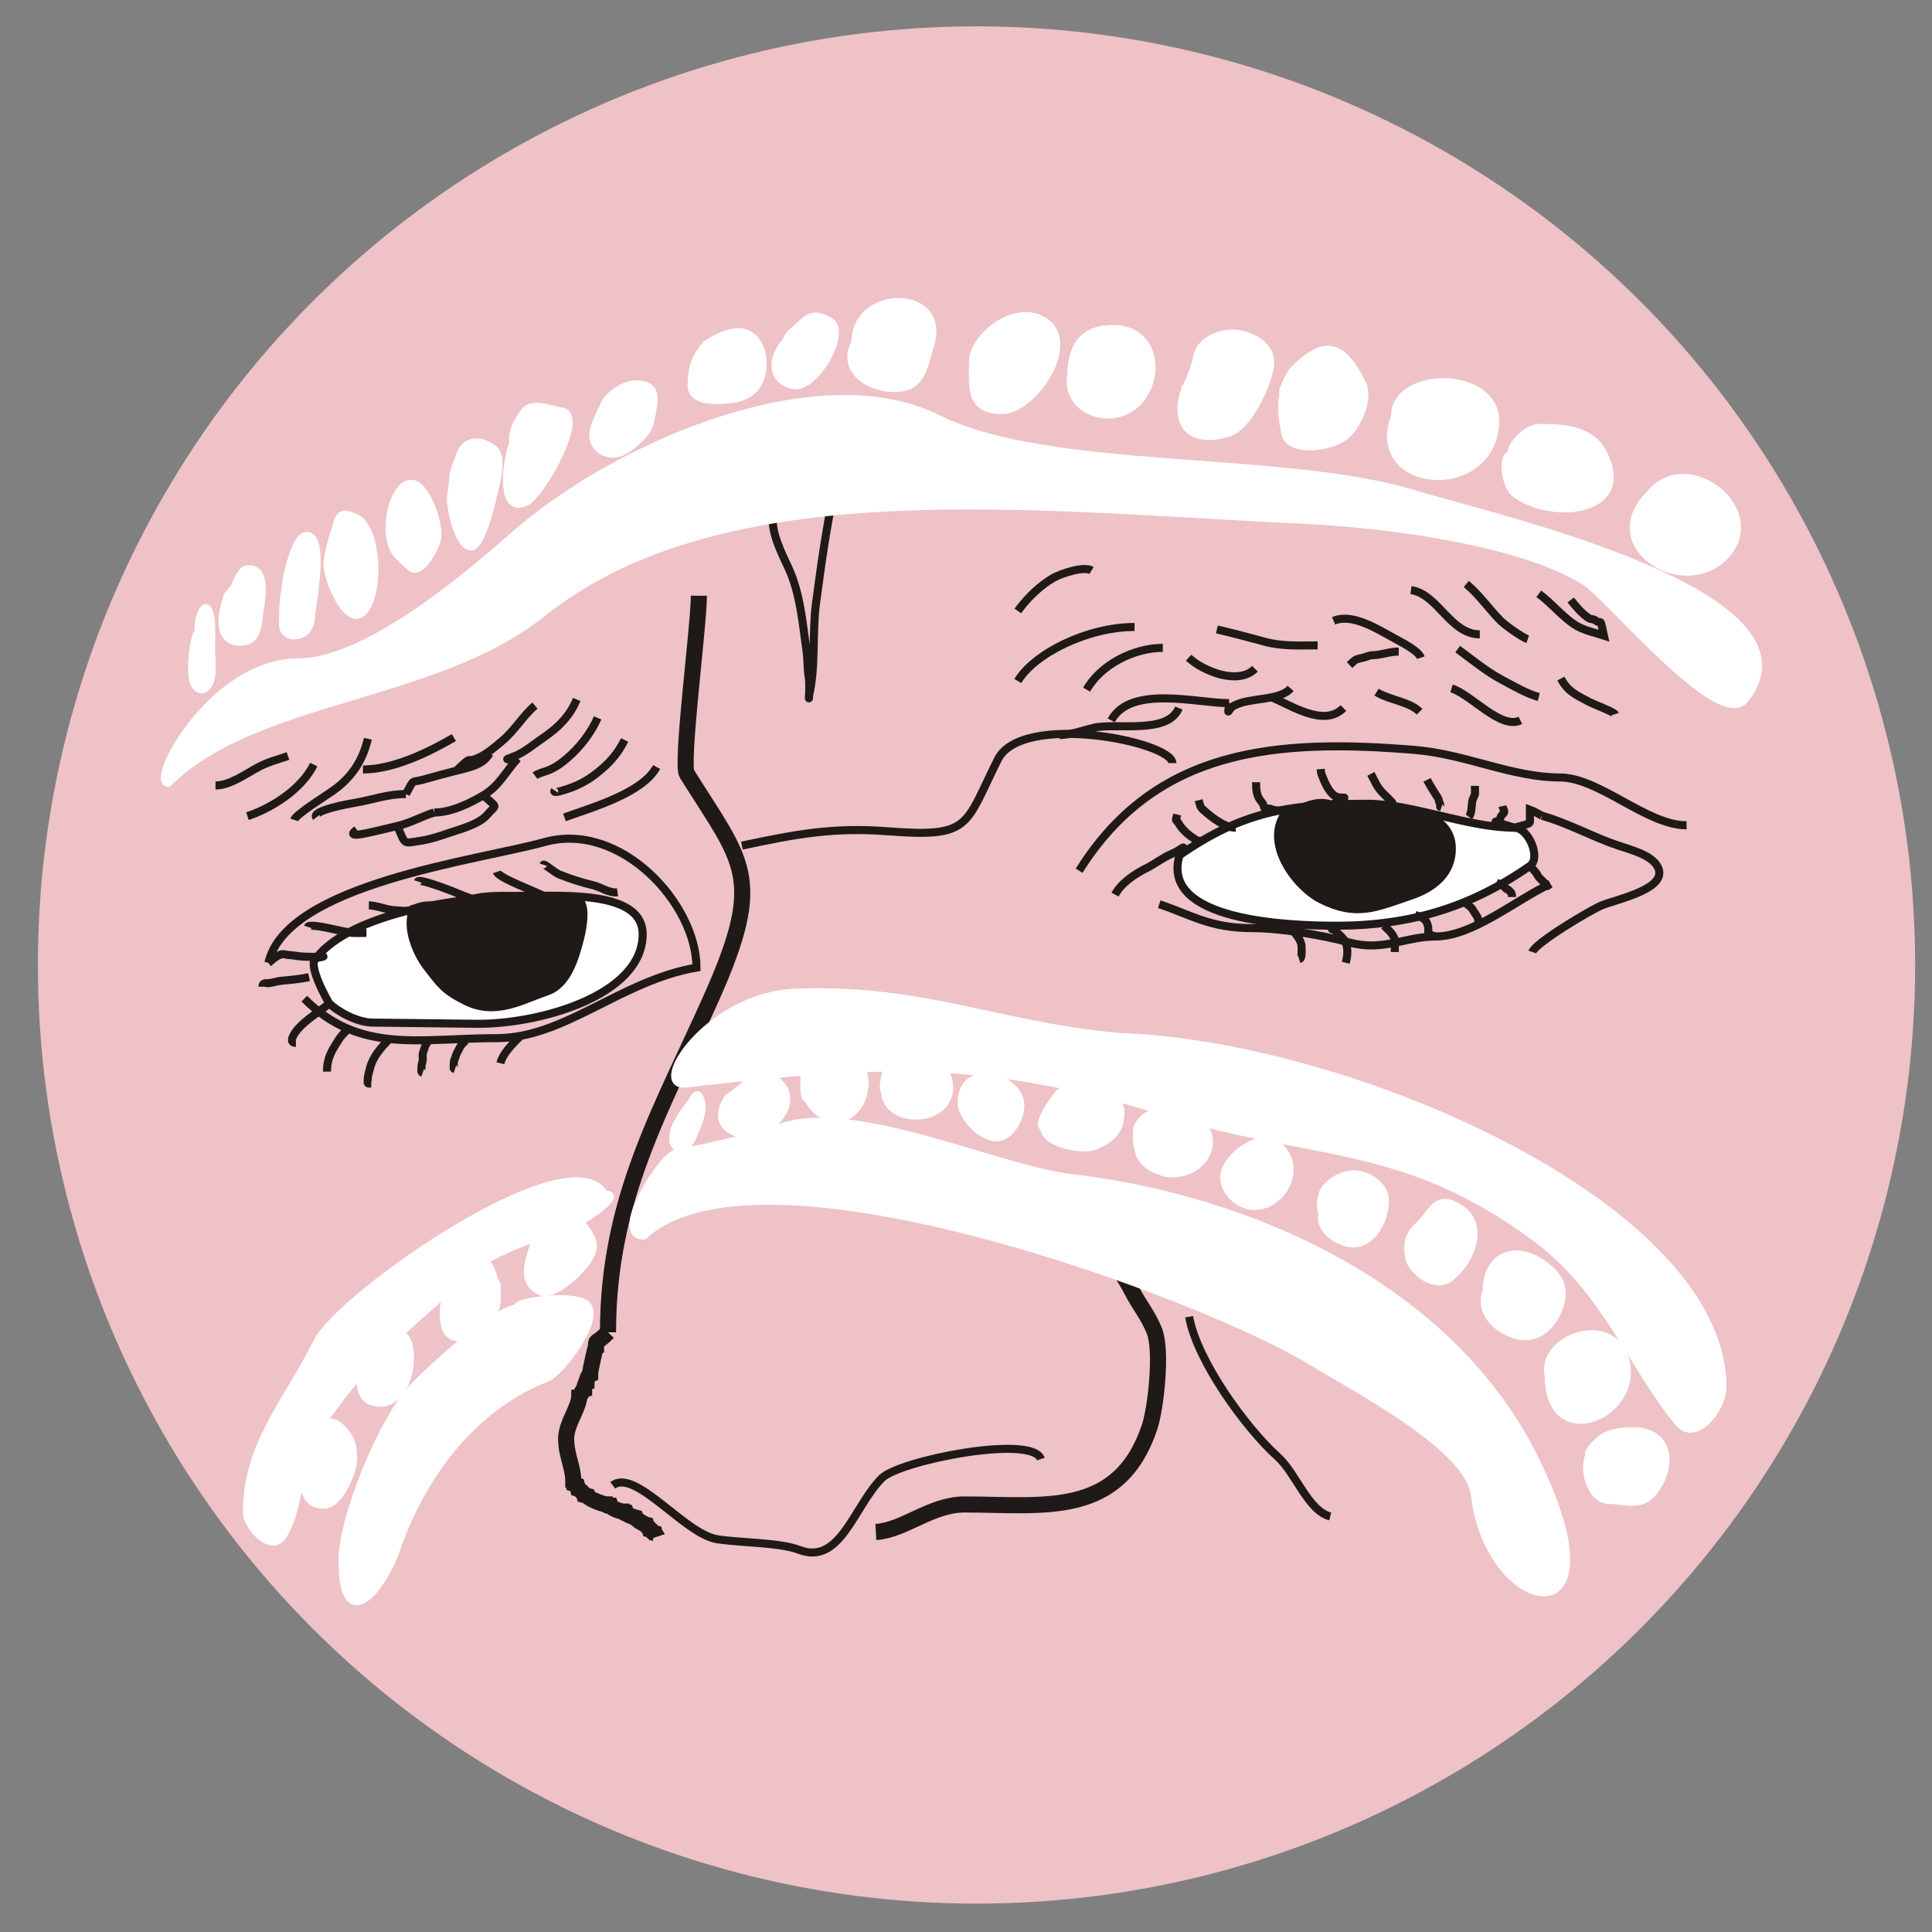 <?xml version="1.0" encoding="UTF-8"?>
<!DOCTYPE svg PUBLIC "-//W3C//DTD SVG 1.1//EN" "http://www.w3.org/Graphics/SVG/1.1/DTD/svg11.dtd">
<!-- Creator: CorelDRAW -->
<svg xmlns="http://www.w3.org/2000/svg" xml:space="preserve" width="1000px" height="1000px" style="shape-rendering:geometricPrecision; text-rendering:geometricPrecision; image-rendering:optimizeQuality; fill-rule:evenodd; clip-rule:evenodd"
viewBox="0 0 1000 1000"
 xmlns:xlink="http://www.w3.org/1999/xlink">
 <rect x="0" y="0" width="1000" height="1000" fill="#808080" stroke="none"/>
 <defs>
  <style type="text/css">
   <![CDATA[
    .str0 {stroke:#1F1A17;stroke-width:4.167}
    .str2 {stroke:white;stroke-width:4.167}
    .str1 {stroke:#1F1A17;stroke-width:8.334}
    .fil3 {fill:none}
    .fil2 {fill:#1F1A17}
    .fil1 {fill:white}
    .fil0 {fill:#EEC2C6}
   ]]>
  </style>
 </defs>
 <g id="Warstwa_x0020_1">
  <circle class="fil0" cx="505.447" cy="499.474" r="485.835"/>
  <g id="_228855848">
   <path id="_231198160" class="fil1 str0" d="M163.684 495.869c18.355,-23.861 77.751,-32.184 108.928,-32.184 20.591,0 60.035,-2.282 60.035,19.806 0,31.938 -54.069,46.786 -86.029,46.419l-53.846 -0.619c-7.798,-0.09 -17.973,-5.596 -22.28,-9.904 -0.495,-0.495 -11.991,-20.763 -6.808,-23.518z"/>
   <path id="_231198496" class="fil1 str0" d="M610.542 442.642c31.72,-21.959 55.485,-26.614 97.169,-26.614 23.195,0 52.051,12.378 76.127,12.378 7.289,0 13.96,15.689 8.046,19.806 -29.446,20.491 -60.275,30.945 -100.264,30.945 -25.076,0 -91.374,-2.49 -81.078,-36.515z"/>
   <path id="_231198304" class="fil2 str0" d="M666.224 419.549c-13.232,15.876 4.292,39.377 17.607,46.024 18.097,9.037 27.899,4.413 46.951,-2.163 11.265,-3.888 20.695,-11.444 20.695,-24.093 0,-16.99 -19.65,-20.695 -35.213,-20.695 -7.11,0 -20.671,0.084 -27.182,-2.163 -9.402,-3.244 -16.261,3.707 -22.858,3.09z"/>
   <path id="_231198088" class="fil2 str0" d="M214.008 470.515c-4.35,9.426 1.813,23.178 6.796,29.654 7.084,9.209 9.085,12.428 20.078,17.916 15.623,7.798 28.688,-0.239 42.318,-4.943 10.493,-3.621 14.36,-17.095 16.989,-27.182 1.264,-4.844 4.513,-20.695 -2.779,-20.695 -14.837,0 -30.867,-2.439 -45.407,-1.237 -7.398,0.612 -14.464,3.196 -21.622,4.016 -3.211,0.367 -6.143,0.618 -9.575,0.618 -2.302,0 -7.256,1.853 -6.796,1.853z"/>
   <path id="_231198232" class="fil3 str0" d="M157.494 516.911c28.828,28.828 59.524,20.425 99.646,20.425 35.099,0 64.073,-29.708 103.358,-36.516 0,-32.973 -39.242,-75.919 -78.601,-64.987 -34.406,9.555 -133.539,21.62 -142.97,62.511"/>
   <path id="_231198112" class="fil3 str0" d="M319.65 461.828c-4.307,0.614 -8.511,-2.663 -12.997,-3.713 -5.334,-1.251 -12.435,-3.526 -17.329,-5.57 -2.263,-0.946 -7.779,-5.759 -8.046,-4.951"/>
   <path id="_227830048" class="fil3 str0" d="M297.37 465.541c-7.119,1.73 -8.099,2.796 -13.616,-0.619 -4.909,-3.039 -25.472,-10.186 -26.614,-13.616"/>
   <path id="_227831896" class="fil3 str0" d="M252.189 464.304c4.393,3.294 4.867,2.476 1.238,2.476 -7.805,0 -13.951,-3.554 -21.044,-6.189 -2.321,-0.863 -15.57,-5.898 -16.091,-4.332"/>
   <path id="_227830120" class="fil3 str0" d="M220.624 468.636c-0.534,4.003 1.056,3.094 -2.476,3.094 -4.883,0 -9.465,-0.253 -14.235,-0.619 -4.491,-0.345 -8.895,-2.476 -12.998,-2.476"/>
   <path id="_188898648" class="fil3 str0" d="M189.678 482.872c-2.437,0 -4.994,0.139 -7.427,0 -3.419,-0.196 -22.102,-5.496 -22.899,-3.096"/>
   <path id="_188898624" class="fil3 str0" d="M163.684 495.869c7.13,-1.257 2.309,-0.619 0,-0.619 -3.88,0 -7.435,0.053 -11.141,-0.619 -1.811,-0.33 -3.096,-0.144 -4.951,-0.619 -3.384,-0.868 -6.587,2.926 -8.665,4.332"/>
   <path id="_188898600" class="fil3 str0" d="M159.971 505.771c-4.75,1.017 -9.467,1.419 -14.236,1.857 -2.368,0.219 -4.517,1.1 -6.808,1.238 -1.788,0.11 -3.094,-0.111 -3.094,1.857"/>
   <path id="_188898552" class="fil3 str0" d="M170.492 519.387c-5.411,4.456 -11.539,7.97 -16.093,12.998 -1.571,1.734 -5.758,7.427 -1.238,7.427"/>
   <path id="_188898504" class="fil3 str0" d="M181.014 531.766c-2.017,2.016 -4.13,3.934 -5.57,6.189 -3.687,5.776 -6.189,9.507 -6.189,16.71"/>
   <path id="_188898696" class="fil3 str0" d="M201.438 537.955c-4.162,4.162 -8.385,8.962 -9.904,14.854 -0.507,1.965 -1.238,4.22 -1.238,6.189 0,2.052 -0.194,1.857 1.857,1.857"/>
   <path id="_228852440" class="fil3 str0" d="M221.862 538.574c-1.839,2.656 -1.637,2.437 -2.476,4.951 -0.254,0.767 -0.556,1.644 -0.619,2.476 -0.063,0.826 0.17,2.306 0,3.094 -0.352,1.62 -0.619,1.892 -0.619,3.713 0,1.224 -0.416,2.132 0.619,2.476"/>
   <path id="_228855968" class="fil3 str0" d="M241.049 538.574c-2.936,2.935 -2.288,2.169 -3.715,4.951 -0.373,0.728 -0.992,1.739 -1.238,2.476 -0.221,0.667 -0.317,1.224 -0.619,1.857 -0.697,1.466 -0.619,2.179 -0.619,3.713 0,1.188 -0.379,1.526 0.619,1.857"/>
   <path id="_228855680" class="fil3 str0" d="M269.518 536.098c-3.966,3.966 -9.223,9.031 -10.521,14.235"/>
   <path id="_228854792" class="fil3 str1" d="M361.737 308.336c0,15.423 -9.426,87.038 -6.189,92.219 28.834,46.135 40.572,53.075 12.998,115.117 -26.05,58.617 -53.846,104.536 -53.846,173.916"/>
   <path id="_228854672" class="fil3 str0" d="M432.293 251.397c-4.474,20.896 -7.078,39.461 -9.902,60.653 -2.125,15.941 0,32.708 -3.713,48.276 0,5.04 0.437,-7.006 0,-9.285 -0.848,-4.416 -0.595,-9.731 -1.238,-14.235 -1.995,-13.971 -3.213,-29.548 -9.283,-42.705 -3.802,-8.236 -9.322,-18.911 -8.047,-27.852"/>
   <path id="_228854912" class="fil3 str0" d="M384.018 437.69c27.964,-5.988 47.415,-9.581 75.508,-7.427 43.338,3.324 39.691,-2.61 56.94,-37.135 12.438,-24.892 90.362,-9.144 90.362,1.857"/>
   <path id="_228854576" class="fil3 str0" d="M802.405 457.496c-17.442,8.052 -40.077,27.233 -59.415,27.233 -15.461,0 -27.361,7.872 -44.562,3.094 -13.864,-3.85 -35.909,-7.427 -50.133,-7.427 -22.111,0 -31.741,-6.874 -48.275,-12.379"/>
   <path id="_229201536" class="fil3 str0" d="M577.12 463.066c3.207,-5.957 10.059,-10.6 16.091,-13.616 4.006,-2.003 7.657,-4.759 11.759,-6.808 1.57,-0.785 3.506,-1.512 4.952,-2.476 3.126,-2.086 3.75,-2.652 0.619,2.476"/>
   <path id="_229201416" class="fil3 str0" d="M558.552 450.688c39.557,-63.292 101.757,-68.504 173.916,-62.511 26.181,2.176 50.221,14.236 74.888,14.236 20.405,0 44.923,24.756 65.606,24.756"/>
   <path id="_229201128" class="fil3 str0" d="M798.073 422.217c14.066,4.018 26.431,11.084 39.611,15.473 6.716,2.238 17.305,4.897 20.425,11.141 5.588,11.185 -21.164,16.553 -29.089,19.805 -5.842,2.398 -34.315,19.382 -35.897,24.138"/>
   <path id="_229201224" class="fil3 str0" d="M609.304 421.598l-0.619 2.476c-0.182,0.729 0.908,1.181 1.238,1.857 1.068,2.198 4.135,5.326 6.189,6.808 0.609,0.439 1.267,0.771 1.857,1.238 1.511,1.199 1.507,1.238 3.713,1.238"/>
   <path id="_229200312" class="fil3 str0" d="M620.444 414.172c0.972,3.889 0.927,3.801 3.713,6.189 4.078,3.495 10.12,8.046 15.473,8.046"/>
   <path id="_229200120" class="fil3 str0" d="M650.152 404.888c0,4.227 0.176,7.267 3.094,10.521 0.989,1.103 0.763,3.094 1.857,3.094l0.619 0c3.944,0 0.354,1.017 10.521,1.238"/>
   <path id="_229200072" class="fil3 str0" d="M683.573 398.079c0.085,1.114 0.214,2.056 0.619,3.096 1.346,3.451 2.815,7.146 5.571,9.902 4.147,4.147 11.63,-1.319 -0.62,5.57"/>
   <path id="_229200624" class="fil3 str0" d="M709.568 400.556c2.053,3.813 2.994,6.709 6.189,9.902l3.094 3.094c3.033,3.032 2.469,1.892 -2.476,4.951"/>
   <path id="_229200432" class="fil3 str0" d="M738.657 403.65c1.687,3.374 3.63,6.146 5.57,9.283 0.37,0.598 0.504,1.163 0.619,1.857 0.154,0.928 0.513,0.925 0.619,1.857 0.144,1.26 -0.463,0.878 0.619,1.238"/>
   <path id="_229200216" class="fil3 str0" d="M763.413 406.745c0,4.022 0.132,3.817 0,4.332 -0.184,0.726 -1.012,2.194 -1.238,3.094 -0.705,2.828 -0.171,6.415 -1.857,8.665"/>
   <path id="_229199352" class="fil3 str0" d="M798.073 422.217c-2.541,-1.349 -3.495,-2.086 -6.189,-3.094l0 4.332c0,0.586 0.066,1.279 0,1.857 -0.116,1.022 -0.497,1.116 -8.046,3.094 -12.687,-4.022 -10.443,-2.709 -7.427,-3.713 0,-1.423 0.302,-2.16 1.238,-3.094l0.619 -0.619c0.891,-0.892 -0.356,-2.479 -0.619,-3.713"/>
   <path id="_229199280" class="fil3 str0" d="M668.101 480.396c2.078,2.557 5.374,5.837 5.57,9.283 0.078,1.367 0.105,2.967 0,4.332 -0.1,1.332 -0.2,2.131 -1.238,2.476"/>
   <path id="_229199208" class="fil3 str0" d="M691.62 479.157c-3.678,3.008 -2.257,0.839 0,3.096 1.182,1.182 2.679,2.419 3.713,3.713 1.193,1.491 1.508,2.421 1.857,4.332 0.481,2.655 -0.046,5.744 -0.619,8.046"/>
   <path id="_229199784" class="fil3 str0" d="M716.376 479.157c2.233,2.235 4.919,4.24 5.57,7.428 0.249,1.224 0,3.046 0,4.332l0 1.857"/>
   <path id="_229199928" class="fil3 str0" d="M732.468 473.587c2.545,0.784 5.237,1.695 6.189,4.332 0.628,1.747 0.619,1.843 0.619,3.715 0,2.939 -0.579,1.426 3.713,3.094"/>
   <path id="_229199616" class="fil3 str0" d="M757.843 466.779c1.193,1.108 2.563,1.944 3.713,3.094 0.53,0.53 0.821,1.232 1.238,1.857 1.251,1.878 2.476,3.2 2.476,5.57"/>
   <path id="_229199832" class="fil3 str0" d="M774.555 456.877c1.769,0.816 2.463,0.985 3.713,1.857 0.547,0.38 0.728,0.81 1.238,1.238 0.379,0.32 0.886,0.268 1.238,0.619l0.619 0.619 0.619 0.619c0.573,0.573 0.619,1.56 0.619,2.476"/>
   <path id="_229198992" class="fil3 str0" d="M791.884 448.212c1.07,1.157 2.829,2.893 3.713,4.332 0.428,0.693 0.472,1.091 1.238,1.857 0.814,0.813 1.664,1.664 2.476,2.476l0.619 0.619c1.367,1.365 0.216,1.613 2.476,0"/>
   <path id="_229198488" class="fil3 str1" d="M314.699 689.59c-6.345,6.555 -6.189,3.369 -6.189,7.427 -0.338,0.112 -3.094,12.544 -3.094,14.235 -0.715,0.237 -1.857,3.133 -1.857,4.332 -0.666,0.222 -1.238,2.647 -1.238,3.713 -1.351,0.45 -1.124,2.646 -2.476,3.094 0,6.243 -6.808,14.418 -6.808,22.282 0,8.811 3.713,14.503 3.713,22.282 0.956,0.318 0.619,-0.021 0.619,1.238 1.208,0.402 0.03,0.216 1.238,0.619 0.197,0.794 0.422,1.063 0.619,1.857 0.92,0.305 2.789,2.174 3.094,3.094 0.794,0.197 1.063,0.42 1.857,0.619 0.461,1.387 7.995,4.332 9.902,4.332 0.332,0.998 0.67,0.619 1.857,0.619 0.424,1.273 5.114,3.094 6.809,3.094 0.318,0.956 -0.021,0.619 1.238,0.619 0.296,0.892 3.676,2.158 4.951,2.476 0.321,0.965 4.294,3.396 5.57,3.713 0.432,1.735 1.424,0.741 1.857,2.476 1.735,0.432 0.741,1.424 2.476,1.857 0.354,1.422 0.898,0.835 1.238,1.857"/>
   <path id="_229198032" class="fil3 str0" d="M317.175 768.811c11.608,-8.93 37.104,25.062 53.846,27.85 11.581,1.93 32.331,1.583 42.705,5.57 21.25,8.173 28.261,-22.691 42.705,-37.135 9.185,-9.185 78.03,-22.775 82.316,-9.902"/>
   <path id="_229197720" class="fil3 str1" d="M453.337 792.948c14.497,-0.85 28.595,-14.235 45.8,-14.235 41.041,0 80.124,7.221 95.932,-40.23 3.155,-9.47 6.5,-39.047 2.476,-49.513 -2.989,-7.775 -8.317,-14.153 -11.759,-21.044 -1.7,-3.403 -10.6,-18.972 -13.616,-16.71"/>
   <path id="_229197792" class="fil3 str0" d="M615.493 681.543c4,22.684 29.235,57.56 45.8,72.413 9.416,8.445 15.823,28.1 27.232,30.946"/>
   <path id="_229197984" class="fil1 str2" d="M312.842 618.414c-16.928,-31.441 -136.54,52.111 -148.539,76.127 -16.015,32.054 -36.516,53.04 -36.516,88.505 0,6.728 12.665,21.202 18.567,11.759 9.657,-15.451 6.878,-37.127 17.949,-54.464 22.038,-34.51 45,-52.18 78.602,-82.316 9.972,-8.943 34.069,-18.194 46.419,-21.044 10.098,-2.329 34.745,-19.805 23.518,-18.567z"/>
   <path id="_229193016" class="fil1 str2" d="M181.632 745.91c-1.689,-3.138 -7.076,-11.084 -11.759,-9.283 -6.606,2.541 -12.379,15.715 -12.379,22.899 0,7.847 -1.306,11.207 3.096,16.711 2.353,2.94 8.538,3.348 11.14,1.238 4.433,-3.599 6.906,-8.049 9.283,-14.236 2.617,-6.806 1.857,-12.306 0.619,-17.329z"/>
   <path id="_229190736" class="fil1 str2" d="M197.636 686.738c-5.914,3.697 -8.082,7.939 -9.575,14.21 -1.682,7.065 -3.607,21.28 3.706,24.093 13.299,5.117 20.387,-10.558 20.387,-21.314 0,-5.928 -0.397,-10.522 -5.251,-13.899 -0.677,-0.471 -8.635,-6.235 -9.267,-3.09z"/>
   <path id="_229189560" class="fil1 str2" d="M256.944 665.116c-2.355,-4.371 -2.837,-12.973 -9.267,-12.973 -17.518,0 -24.227,39.847 -11.12,39.847 6.256,0 11.777,-7.305 16.371,-10.502 5.707,-3.972 4.016,-11.029 4.016,-16.371z"/>
   <path id="_229189440" class="fil1 str2" d="M292.466 630.83c-5.979,0.459 -14.624,8.839 -16.371,14.518 -2.627,8.543 -6.159,18.085 3.398,22.858 7.387,3.686 22.811,-11.941 25.638,-17.607 3.122,-6.253 1.716,-8.405 -1.853,-14.21 -1.227,-1.993 -9.979,-10.837 -10.812,-5.559z"/>
   <path id="_229188504" class="fil1 str2" d="M267.662 677.21c-11.643,0.894 -43,30.004 -52.608,39.611 -16.332,16.334 -37.754,67.961 -37.754,90.982 0,39.164 20.304,15.691 27.852,-6.19 13.4,-38.851 40.375,-74.041 77.984,-88.505 6.764,-2.602 27.98,-30.197 20.424,-37.754 -5.515,-5.515 -37.135,-2.053 -35.897,1.857z"/>
   <path id="_229189152" class="fil1 str2" d="M333.267 639.456c59.931,-55.329 291.484,31.835 345.355,64.987 21.984,13.527 81.909,44.258 84.791,69.319 7.273,63.234 79.142,77.826 30.327,-19.806 -43.972,-87.945 -147.384,-133.611 -239.521,-144.207 -37.251,-4.285 -112.38,-39.713 -150.396,-25.995 -13.193,4.76 -43.812,11.773 -53.228,12.997 -7.98,1.037 -33.831,43.324 -17.329,42.705z"/>
   <path id="_229189056" class="fil1 str2" d="M578.977 536.717c-64.309,-5.963 -100.954,-25.417 -167.107,-22.9 -45.191,1.72 -75.306,49.15 -56.941,47.037 92.376,-10.623 151.336,-15.643 246.947,14.236 77.373,24.177 124.341,14.478 193.102,65.604 36.25,26.953 48.808,64.714 73.651,95.314 9.123,11.235 22.899,-7.422 22.899,-17.949 0,-93.64 -193.728,-177.593 -312.552,-181.342z"/>
   <path id="_229188984" class="fil1 str2" d="M357.333 571.213c-3.012,3.915 -8.143,11.33 -8.649,15.754 -0.256,2.251 -0.637,3.521 0.618,5.561 3.304,5.37 8.034,-1.085 9.267,-4.325 2.07,-5.434 4.633,-9.901 4.633,-16.062 0,-1.193 -1.206,-5.128 -2.163,-5.251 -1.711,-0.222 -2.525,3.932 -3.706,4.324z"/>
   <path id="_229188840" class="fil1 str2" d="M377.103 568.125c-5.973,8.361 -4.089,15.854 5.559,18.534 12.787,3.552 31.767,-13.677 21.313,-25.33 -4.409,-4.913 -12.697,-7.09 -16.989,-0.926 -0.974,1.401 -9.575,7.787 -9.883,7.722z"/>
   <path id="_229188816" class="fil1 str2" d="M417.876 568.125c2.231,4.144 4.776,7.18 8.34,8.957 17.039,8.507 27.678,-16.802 16.989,-27.491 -5.255,-5.254 -17.394,-4.845 -22.858,0.618 -3.209,3.21 -4.016,4.636 -4.016,9.576 0,2.036 -0.09,9.575 1.545,8.34z"/>
   <path id="_229188624" class="fil1 str2" d="M458.032 564.419c0,18.938 38,17.248 32.741,-5.561 -2.033,-8.822 -15.402,-15.767 -24.093,-11.428 -3.08,1.538 -6.867,3.513 -7.722,6.795 -0.351,1.346 -2.489,9.57 -0.926,10.194z"/>
   <path id="_229188528" class="fil1 str2" d="M497.767 569.598c-1.03,8.049 11.988,21.781 20.808,18.605 5.335,-1.922 9.575,-10.221 9.575,-15.754 0,-8.974 -9.768,-14.826 -18.224,-14.826 -10.795,0 -11.839,8.747 -12.158,11.975z"/>
   <path id="_229188720" class="fil1 str2" d="M540.434 583.532c0,8.37 19.657,12.019 25.826,9.646 8.369,-3.22 13.691,-7.552 13.691,-17.426 0,-12.515 -26.532,-17.545 -32.672,-8.712 -1.115,1.602 -11.418,15.078 -6.846,16.492z"/>
   <path id="_229188360" class="fil1 str2" d="M589.441 594.578c0,7.674 10.816,12.757 17.269,12.757 20.513,0 27.879,-25.592 4.668,-31.271 -8.707,-2.131 -18.779,-1.078 -22.559,7.468 -0.666,1.506 -0.366,10.839 0.622,11.046z"/>
   <path id="_229186512" class="fil1 str2" d="M634.871 604.535c-4.116,7.648 2.828,16.788 9.957,18.982 16.035,4.931 31.2,-17.629 17.114,-30.183 -9.054,-8.067 -24.102,4.122 -27.071,11.202z"/>
   <path id="_229185600" class="fil1 str2" d="M684.812 627.25c-3.621,9.659 11.447,19.142 19.915,15.559 8.017,-3.392 12.136,-13.385 12.136,-21.47 0,-7.205 -7.657,-12.469 -14.158,-13.381 -6.422,-0.9 -15.203,3.438 -17.892,9.491 -0.677,1.526 -2.2,9.382 0,9.801z"/>
   <path id="_229185888" class="fil1 str2" d="M730.848 639.051c-2.515,1.937 -2.225,10.46 -1.1,13.225 2.893,7.098 13.595,14.467 20.563,9.131 11.868,-9.087 19.911,-30.359 1.413,-37.942 -6.52,-2.674 -9.598,1.404 -13.343,6.612 -1.292,1.796 -8.396,8.317 -7.533,8.974z"/>
   <path id="_229186056" class="fil1 str2" d="M769.462 667.862c-4.106,11.666 5.477,20.337 15.384,23.145 10.641,3.015 18.805,-4.717 22.289,-14.8 3.123,-9.039 0.103,-15.325 -7.22,-20.94 -15.862,-12.163 -30.295,-4.552 -30.452,12.595z"/>
   <path id="_229617728" class="fil1 str2" d="M801.641 712.191c0,40.975 49.309,19.563 39.007,-10.065 -7.598,-21.853 -43.371,-9.353 -39.007,10.065z"/>
   <path id="_229617632" class="fil1 str2" d="M822.718 753.086c-3.626,7.854 1.071,23.277 10.065,23.277 7.672,0 16.029,3.537 22.02,-3.145 11,-12.269 10.711,-32.4 -9.437,-32.4 -5.996,0 -12.355,0.77 -16.672,4.089 -1.557,1.198 -7.385,6.613 -5.976,8.179z"/>
   <path id="_229617512" class="fil1 str2" d="M87.025 405.216c44.68,-44.681 137.877,-43.356 193.501,-87.84 94.024,-75.195 254.694,-54.769 393.369,-48.376 45.456,2.095 113.636,11.343 146.399,31.826 12.473,7.799 69.656,77.475 82.747,61.106 44.085,-55.127 -135.183,-94.996 -169.314,-105.662 -68.78,-21.495 -190.084,-10.387 -248.242,-39.464 -61.658,-30.829 -166.078,13.193 -220.236,61.106 -25.939,22.949 -76.526,64.925 -110.754,64.925 -44.086,0 -77.041,61.106 -67.471,62.379z"/>
   <path id="_229617440" class="fil1 str2" d="M103.28 325.791c-3.561,5.143 -4.929,21.458 -2.862,27.665 0.647,1.942 3.002,4.396 5.405,2.861 4.955,-3.163 3.742,-12.77 3.498,-17.806 -0.311,-6.437 0.922,-16.234 -1.272,-21.94 -2.81,-7.309 -6.678,9.433 -4.769,9.221z"/>
   <path id="_229617344" class="fil1 str2" d="M117.589 309.893c-3.262,7.92 -5.138,22.258 6.677,22.258 9.595,0 8.959,-8.989 10.175,-16.535 1.163,-7.22 3.424,-23.145 -7.313,-20.668 -2.478,0.572 -4.905,7.455 -5.724,8.903 -0.78,1.383 -4.672,5.073 -3.815,6.043z"/>
   <path id="_229616792" class="fil1 str2" d="M147.796 304.805c-1.273,5.517 -1.272,13.052 -1.272,18.761 0,7.541 13.665,7.688 14.309,-3.497 0.318,-5.518 8.172,-43.844 -2.543,-42.609 -5.754,0.664 -10.494,23.268 -10.494,27.346z"/>
   <path id="_229616240" class="fil1 str2" d="M169.736 293.358c0,7.044 9.769,30.025 17.489,23.849 9.454,-7.561 8.777,-43.149 -2.862,-48.968 -10.377,-5.189 -8.884,1.728 -11.765,9.221 -1.27,3.301 -4.043,15.398 -2.862,15.899z"/>
   <path id="_229615544" class="fil1 str2" d="M201.852 271.1c-1.007,4.371 0.743,11.579 2.862,14.627 1.851,2.659 5.856,5.855 7.632,7.631 5.019,5.019 12.425,-9.182 13.672,-13.672 2.146,-7.731 -5.637,-29.254 -13.037,-29.254 -7.909,0 -11.447,15.442 -11.13,20.668z"/>
   <path id="_229615232" class="fil1 str2" d="M233.332 257.426c0,6.415 4.173,25.439 10.493,25.439 5.678,0 11.161,-25.595 12.402,-30.843 1.181,-5.003 3.794,-16.413 -0.954,-19.715 -6.617,-4.604 -14.658,-5.308 -17.489,4.134 -0.925,3.085 -3.18,7.338 -3.18,10.811 0,2.689 -1.272,10.017 -1.272,10.175z"/>
   <path id="_229614704" class="fil1 str2" d="M265.765 229.445c-2.877,5.346 -8.281,37.687 6.678,30.208 7.486,-3.743 31.33,-45.183 17.806,-46.742 -4.676,-0.54 -14.928,-5.191 -18.761,0.318 -3.496,5.027 -6.677,9.436 -5.724,16.216z"/>
   <path id="_229614536" class="fil1 str2" d="M312.508 210.366c-2.046,4.433 -5.406,10.15 -5.406,14.944 0,7.534 8.407,11.694 15.262,8.268 4.808,-2.404 13.111,-9.654 13.991,-14.944 1.32,-7.929 6.181,-19.715 -6.996,-19.715 -6.617,0 -15.462,6.324 -16.852,11.447z"/>
   <path id="_229613984" class="fil1 str2" d="M363.702 181.113c-4.421,4.421 -5.724,12.013 -5.724,18.124 0,9.4 13.616,8.009 20.35,7.313 7.661,-0.791 13.676,-4.649 15.581,-12.083 2.67,-10.42 -1.363,-22.576 -12.084,-22.576 -5.92,0 -18.761,6.54 -18.124,9.221z"/>
   <path id="_229612880" class="fil1 str2" d="M407.582 176.025c-7.44,7.44 -9.843,20.037 2.544,23.212 11.505,2.95 29.069,-28.075 19.078,-33.069 -5.916,-2.959 -9.04,-3.68 -13.991,1.272 -1.654,1.652 -8.585,6.715 -7.631,8.584z"/>
   <path id="_229622288" class="fil1 str2" d="M442.877 176.979c-7.835,14.554 6.767,23.848 20.033,23.848 14.111,0 14.787,-10.129 18.443,-21.94 9.389,-30.338 -39.111,-29.241 -38.476,-1.907z"/>
   <path id="_229619528" class="fil1 str2" d="M503.611 186.519c0,13.629 -1.98,25.755 14.944,25.755 16.987,0 41.731,-38.085 19.079,-47.378 -14.652,-6.009 -33.387,10.128 -34.024,21.622z"/>
   <path id="_229620200" class="fil1 str2" d="M554.487 194.15c-2.524,14.307 11.72,22.987 24.484,19.714 21.889,-5.611 24.501,-43.563 -2.862,-43.563 -17.465,0 -21.305,11.229 -21.622,23.849z"/>
   <path id="_229620176" class="fil1 str2" d="M613.63 201.145c-6.867,19.457 3.665,28.515 21.94,22.893 10.62,-3.267 19.564,-23.565 21.622,-33.387 2.027,-9.673 -6.158,-15.487 -14.627,-17.489 -9.389,-2.217 -21.751,2.995 -22.895,11.766 -0.483,3.709 -5.464,16.216 -6.041,16.216z"/>
   <path id="_229620248" class="fil1 str2" d="M664.506 204.007c-1.891,6.146 -0.337,13.872 0.635,19.714 1.916,11.499 24.926,7.467 31.48,1.59 6.315,-5.661 12.276,-19.01 8.268,-27.027 -4.703,-9.409 -12.115,-21.756 -23.849,-15.581 -5.131,2.7 -7.728,5.184 -11.765,9.221 -1.369,1.37 -6.71,11.755 -4.769,12.084z"/>
   <path id="_229619864" class="fil1 str2" d="M722.059 215.455c-14.207,37.889 49.566,43.086 51.83,3.815 1.604,-27.807 -51.83,-28.043 -51.83,-3.815z"/>
   <path id="_229619720" class="fil1 str2" d="M782.475 234.851c-5.96,1.987 -2.589,17.058 1.59,20.35 17.61,13.873 61.456,10.989 45.789,-20.35 -6.272,-12.542 -20.311,-13.355 -33.07,-13.355 -7.012,0 -15.263,9.904 -14.309,13.355z"/>
   <path id="_229620104" class="fil1 str2" d="M854.019 255.836c-26.673,26.674 17.002,53.589 38.158,32.434 23.437,-23.438 -18.752,-56.691 -38.158,-32.434z"/>
   <path id="_229620008" class="fil3 str0" d="M149.068 391.295c-5.324,1.879 -10.091,2.985 -15.262,5.722 -6.527,3.454 -14.687,9.54 -22.259,9.54"/>
   <path id="_229619984" class="fil3 str0" d="M162.423 395.746c-6.497,12.996 -21.976,22.589 -34.341,26.709"/>
   <path id="_229619768" class="fil3 str0" d="M190.406 382.39c-2.641,11.226 -8.274,19.885 -17.808,26.711 -3.465,2.483 -19.368,12.315 -20.35,15.262"/>
   <path id="_229619624" class="fil3 str0" d="M210.119 411.009c-9.902,0 -16.528,2.828 -26.074,4.452 -2.983,0.507 -23.053,4.029 -20.35,7.631"/>
   <path id="_229619744" class="fil3 str0" d="M224.746 420.548c-6.304,1.939 -12.544,5.523 -19.078,6.994 -5.519,1.243 -10.99,2.722 -16.534,3.816 -2.171,0.429 -9.906,1.988 -4.452,-1.907"/>
   <path id="_229619840" class="fil3 str0" d="M234.921 381.755c-13.135,7.727 -31.537,16.534 -47.06,16.534"/>
   <path id="_229620224" class="fil3 str0" d="M253.364 390.023c-3.529,6.051 -10.426,7.168 -17.171,8.903 -5.556,1.429 -11.14,2.867 -16.534,4.452 -7.097,2.087 -4.951,-0.972 -9.54,7.631"/>
   <path id="_229619936" class="fil3 str0" d="M267.991 392.566c-6.227,6.706 -9.391,14.107 -17.806,19.079 -7.361,4.349 -16.865,8.903 -25.439,8.903"/>
   <path id="_229619576" class="fil3 str0" d="M276.894 365.221c-6.22,5.262 -10.365,12.771 -17.171,18.442 -3.376,2.813 -7.435,6.343 -11.447,8.268 -8.093,3.885 -2.565,-2.182 -12.083,6.996"/>
   <path id="_229619144" class="fil3 str0" d="M298.517 362.04c-3.54,8.598 -9.58,14.544 -17.171,19.715 -4.355,2.967 -8.513,6.513 -13.355,8.903 -4.058,2.006 -9.931,3.054 0,1.907"/>
   <path id="_229619048" class="fil3 str0" d="M309.327 371.58c-3.243,7.569 -9.308,15.41 -15.898,20.986 -3.11,2.63 -6.319,4.968 -10.175,6.36 -1.819,0.656 -4.957,1.492 -6.36,2.544"/>
   <path id="_229619336" class="fil3 str0" d="M323.319 383.027c-3.829,7.658 -8.517,12.644 -15.262,17.806 -4.544,3.478 -9.137,5.824 -14.627,7.631 -1.032,0.34 -7.721,2.679 -6.36,0.637"/>
   <path id="_229618976" class="fil3 str0" d="M339.853 397.017c-7.315,13.589 -33.765,21.008 -47.695,26.074"/>
   <path id="_229618808" class="fil3 str0" d="M250.185 411.645c7.572,7.05 7.026,4.204 1.907,10.175 -4.238,4.945 -14.343,7.461 -20.35,9.539 -4.554,1.577 -9.282,3.12 -13.991,3.816 -9.345,1.378 -7.7,2.422 -12.083,-7.632"/>
   <path id="_229619288" class="fil3 str0" d="M562.437 356.953c7.579,-13.265 24.744,-21.622 39.429,-21.622"/>
   <path id="_229619408" class="fil3 str0" d="M575.155 372.852c10.153,-18.461 44.236,-8.903 61.051,-8.903"/>
   <path id="_229619456" class="fil3 str0" d="M615.22 340.419c7.556,7.015 25.676,14.388 34.342,5.722"/>
   <path id="_229618928" class="fil3 str0" d="M629.847 325.791c8.172,1.923 16.763,4.136 24.802,6.36 8.967,2.479 18.066,1.907 27.346,1.907"/>
   <path id="_229618880" class="fil3 str0" d="M657.828 360.769c10.761,4.43 27.419,15.826 37.521,5.722"/>
   <path id="_229618736" class="fil3 str0" d="M698.529 344.234c3.583,-3.327 2.904,-2.809 6.996,-3.815 2.016,-0.496 2.8,-1.173 5.088,-1.272 4.632,-0.203 8.746,-1.909 13.355,-1.909"/>
   <path id="_229619240" class="fil3 str0" d="M712.521 358.225c6.305,4.052 16.931,4.847 22.258,10.175"/>
   <path id="_229619072" class="fil3 str0" d="M690.263 321.339c9.472,-4.059 22.355,4.033 31.161,8.904 3.762,2.081 12.773,6.519 13.991,10.175"/>
   <path id="_229619168" class="fil3 str0" d="M730.327 305.44c13.89,1.984 20.353,22.895 35.614,22.895"/>
   <path id="_229619192" class="fil3 str0" d="M758.945 302.261c6.759,5.568 11.633,12.906 17.806,19.078 2.524,2.525 11.272,8.634 13.991,9.54"/>
   <path id="_229618688" class="fil3 str0" d="M813.001 310.529c2.647,3.37 5.92,7.244 9.54,9.54 0.756,0.48 1.707,0.317 2.543,0.635 0.894,0.339 1.241,1.137 2.544,1.272 1.299,0.132 0.906,-0.462 2.544,6.996 -4.228,-1.41 -10.643,-2.646 -15.263,-5.724 -6.501,-4.335 -11.844,-11.061 -18.442,-15.899"/>
   <path id="_229618616" class="fil3 str0" d="M754.494 335.966c7.328,5.374 14.923,11.684 22.895,15.899 5.608,2.966 13.253,7.448 19.078,8.904"/>
   <path id="_229618112" class="fil3 str0" d="M751.314 356.316c10.091,3.105 25.581,21.55 35.613,16.535"/>
   <path id="_229618472" class="fil3 str0" d="M807.914 351.229c3.743,6.951 8.085,8.503 14.627,12.083 1.765,0.967 12.991,5.269 13.355,6.36"/>
   <path id="_229618232" class="fil3 str0" d="M526.823 352.501c8.454,-14.249 36.106,-27.982 60.416,-27.982"/>
   <path id="_229618208" class="fil3 str0" d="M526.823 316.252c4.687,-6.563 11.438,-13.154 18.443,-17.171 3.819,-2.191 15.729,-6.206 19.714,-3.816"/>
   <path id="_229618184" class="fil3 str0" d="M548.445 380.483c6.594,-0.274 11.49,-2.328 17.806,-3.816 11.257,-2.653 38.343,3.67 43.88,-10.175"/>
   <path id="_228854648" class="fil3 str0" d="M636.206 363.949c-0.78,7.807 -0.917,3.107 2.544,1.272 8.172,-4.335 23.66,-2.378 29.254,-8.904"/>
  </g>
 </g>
</svg>
